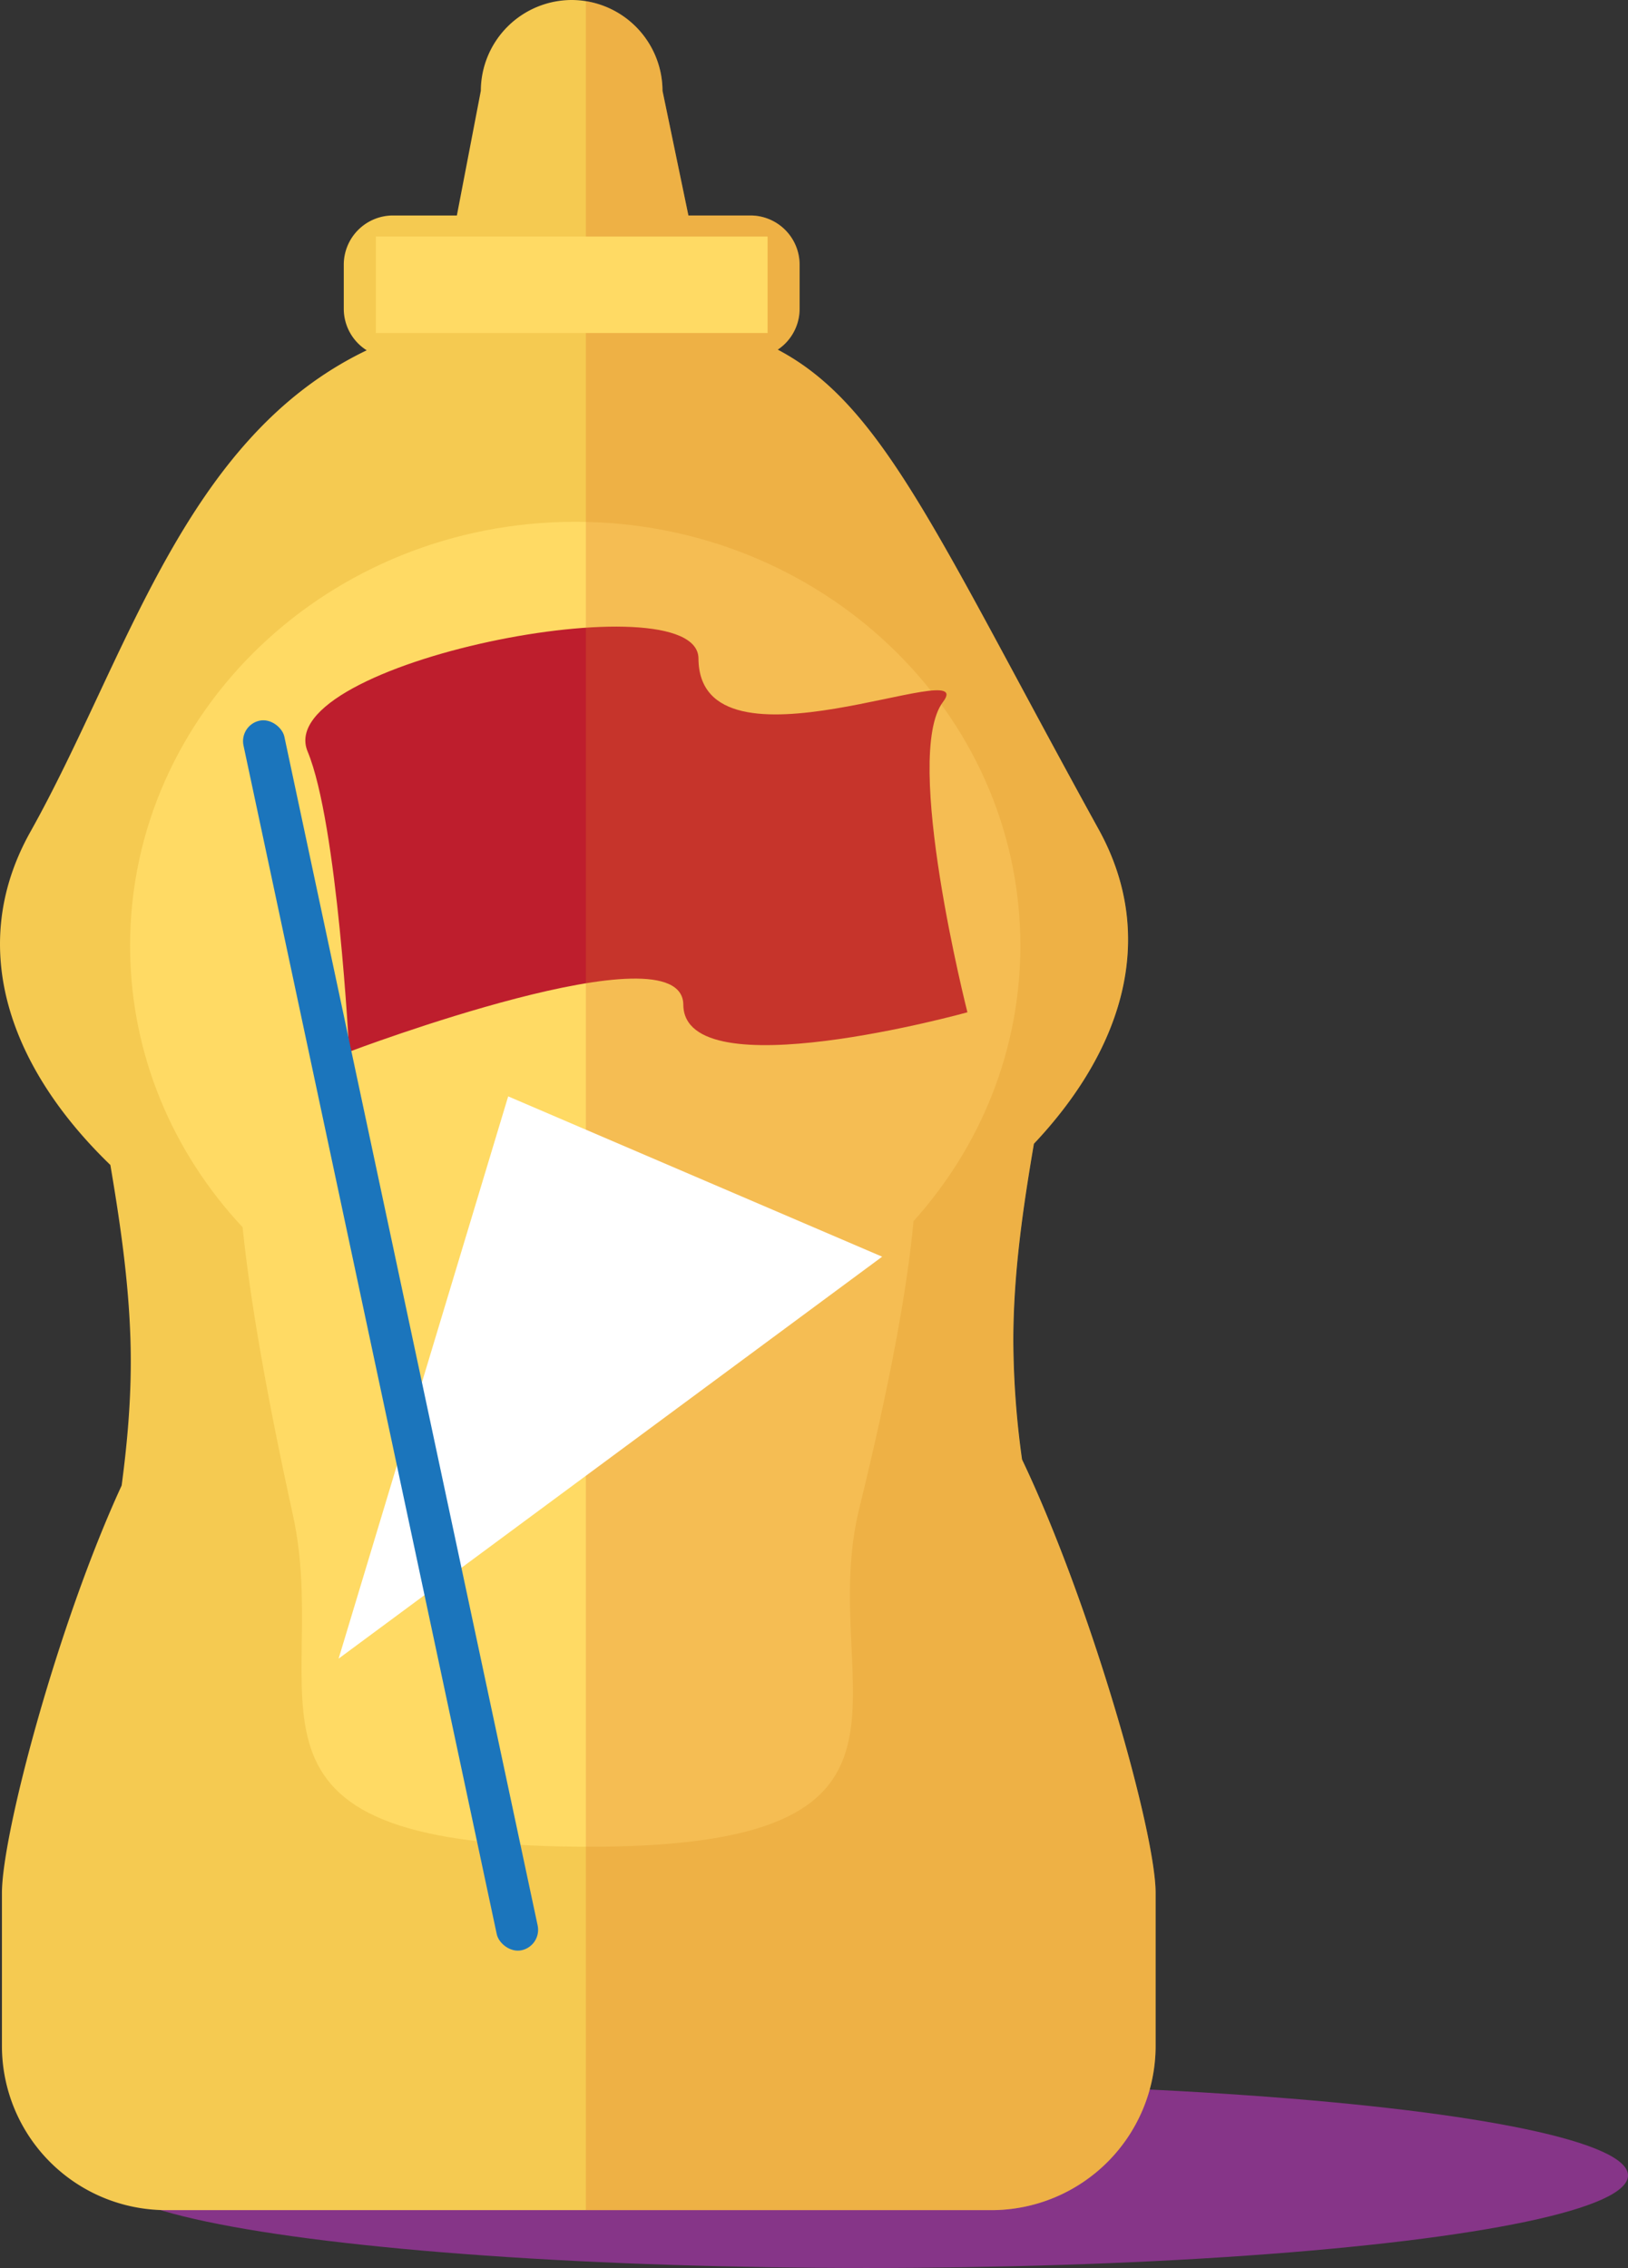 <svg xmlns="http://www.w3.org/2000/svg" viewBox="0 0 700.88 976.18"><rect x="0" y="0" width="700.88" height="976.18" fill="#333333" stroke="none"/><defs><style>.cls-1{isolation:isolate;}.cls-2{fill:#863588;}.cls-3{fill:#fff;}.cls-4{fill:#f5ca51;}.cls-5{fill:#ffda64;}.cls-6{fill:#be1e2d;}.cls-7{fill:#da7127;opacity:0.27;mix-blend-mode:multiply;}.cls-8{fill:#1b75bc;}</style></defs><title>mustard</title><g class="cls-1"><g id="Layer_2" data-name="Layer 2"><g id="Layer_7" data-name="Layer 7"><ellipse class="cls-2" cx="373.03" cy="936.35" rx="327.85" ry="39.83"/><path class="cls-3" d="M237.71,122.66a357.79,357.79,0,0,0-52.85,70.87C178.43,204.88,172,218.07,178,231c5.23,11.33,17,18,27.43,23.77,52.69,29.25,110.39,48,163.34,76.75,12.72,6.9,25.65,14.12,37.12,23,10,7.73,19.92,17.67,23,30.32,6.59,26.63-21.67,43.16-42.9,50-29.55,9.47-61.26,12.54-92.13,9.87a227.63,227.63,0,0,1-46.34-8.77c-13.62-4.13-26.46-10.72-32.59-24.3-5.8-12.85-6.09-28.31-5.34-42.15A169.72,169.72,0,0,1,218,326.32c9.25-28.47,24.5-54.67,41.24-79.33,4.07-6,8.26-11.91,12.51-17.78,2.42-3.34-3.13-6.53-5.52-3.23-34.45,47.6-68.78,104.28-62.58,165.53,1.3,12.89,4.78,26.16,14.2,35.59,9.64,9.64,23.29,13.92,36.17,17.22a247.21,247.21,0,0,0,94.86,5.26c25.63-3.53,56-9.87,74.92-29.11,7.91-8,13-18.73,12.32-30.18-.72-12.46-7.67-23.33-16.27-32-9.89-10-22-17.42-34-24.5-13.25-7.8-26.93-14.86-40.79-21.5-28.38-13.58-57.57-25.36-86.24-38.28-14.32-6.46-28.52-13.2-42.4-20.58-11.57-6.15-28-13.13-33.16-26.26-3.09-7.9-.29-16.25,3.3-23.45s7.75-14,12-20.71a345,345,0,0,1,28.24-38.73q7.43-8.82,15.43-17.14c2.84-3-1.67-7.5-4.52-4.52Z"/><path class="cls-4" d="M440,628.19a379.33,379.33,0,0,1-3.75-51c0-29.28,4.26-57.86,8.86-84.89,37.41-39.65,53.85-88.06,28-135.11C403.53,231,380.47,174.53,334.82,150.5a21.15,21.15,0,0,0,9.42-17.56V113.88a21.19,21.19,0,0,0-21.13-21.13H296.37L285.22,39.09A39.21,39.21,0,0,0,246.13,0h0A39.21,39.21,0,0,0,207,39.09L196.69,92.75H169.14A21.19,21.19,0,0,0,148,113.88v19.07a21.14,21.14,0,0,0,9.87,17.83C78.94,188.59,54.82,283.47,13.1,358-15.13,408.37,5,460.39,47.51,501.42c4.13,24.34,7.91,49.8,8.67,75.79.63,21.6-1.17,42.4-3.81,62.18C24.88,699,.83,789.47.83,814.82v65.95a70.72,70.72,0,0,0,70.51,70.51H427a70.72,70.72,0,0,0,70.51-70.51V814.82C497.55,789,469.9,690.89,440,628.19Z"/><path class="cls-5" d="M393.28,525.62c28.68-31.89,46-73.31,46-118.59,0-100.76-85.8-182.44-191.63-182.44S56,306.27,56,407c0,46.54,18.31,89,48.44,121.22,3.11,30.3,10,70.74,21.69,124,17,77.75-37.84,141.58,123.59,142.64C415.34,796,350.92,726.65,369.9,649.36,383.21,595.14,390.56,555,393.28,525.62Z"/><path class="cls-6" d="M416.49,435.71s-122,33.87-122.31-3.24c-.28-34.15-143.84,20.22-143.84,20.22s-5-98.23-17.9-129.21c-16-38.44,168.07-74.2,168.26-40.05C301,337.19,422.15,281,406,302.08,388.37,325.23,416.49,435.71,416.49,435.71Z"/><path class="cls-7" d="M436.21,577.2c0-29.28,4.26-57.86,8.86-84.89,37.41-39.65,53.85-88.06,28-135.11C403.53,231,380.47,174.53,334.82,150.5a21.15,21.15,0,0,0,9.42-17.56V113.88a21.19,21.19,0,0,0-21.13-21.13H296.37L285.22,39.09a39.24,39.24,0,0,0-33-38.61V951.27H427a70.72,70.72,0,0,0,70.51-70.51V814.82c0-25.82-27.66-123.92-57.59-186.63A379.33,379.33,0,0,1,436.21,577.2Z"/><rect class="cls-5" x="161.81" y="101.82" width="168.64" height="41.52"/><polygon class="cls-3" points="145.78 713.9 218.78 471.9 379.78 540.9 145.78 713.9"/><rect class="cls-8" x="159.11" y="304.27" width="18" height="541.12" rx="9" ry="9" transform="translate(-116.08 47.64) rotate(-12.03)"/></g></g></g></svg>